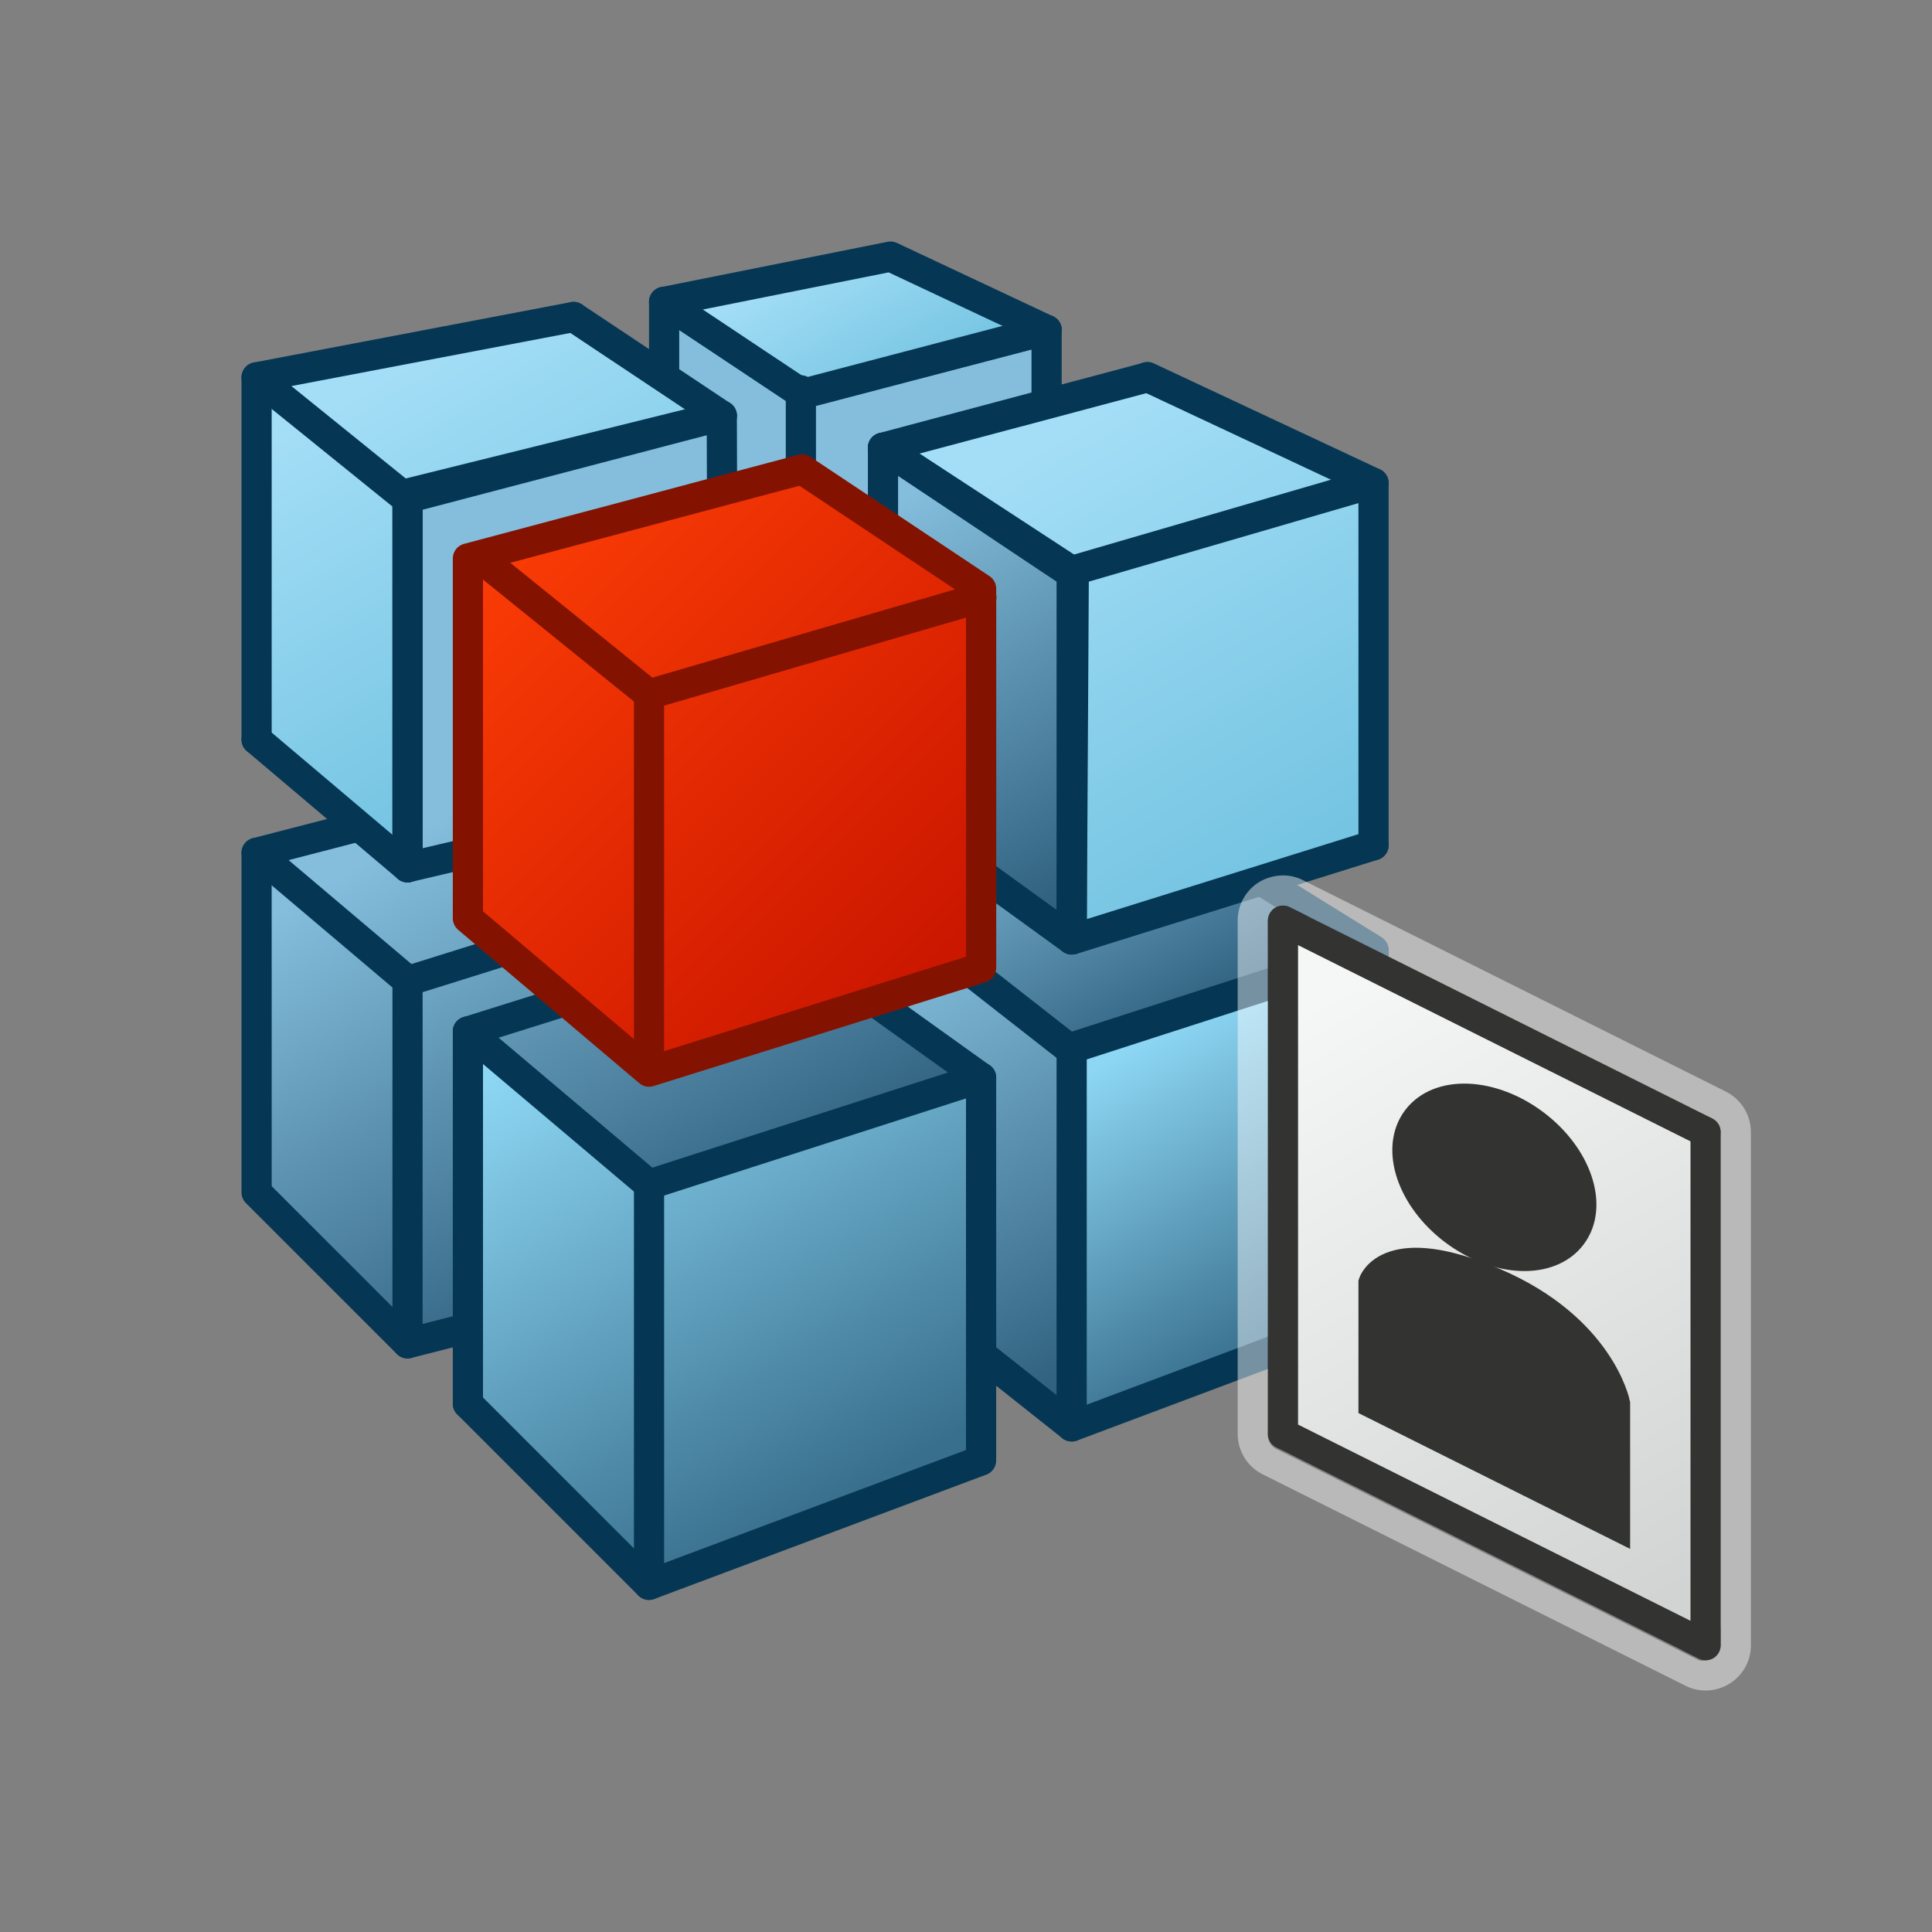 <svg xmlns="http://www.w3.org/2000/svg" xmlns:xlink="http://www.w3.org/1999/xlink" viewBox="0 0 64 64"><rect x="0" y="0" width="64" height="64" fill="#808080" stroke="none"/><defs><linearGradient id="linear-gradient" x1="22.33" y1="43.21" x2="13.42" y2="27.77" gradientUnits="userSpaceOnUse"><stop offset="0" stop-color="#2a5b79"/><stop offset="1" stop-color="#84bedc"/></linearGradient><linearGradient id="linear-gradient-2" x1="36.17" y1="46.51" x2="28.03" y2="32.4" xlink:href="#linear-gradient"/><linearGradient id="linear-gradient-3" x1="39.07" y1="34.94" x2="33.46" y2="25.22" xlink:href="#linear-gradient"/><linearGradient id="linear-gradient-6" x1="19.21" y1="24.47" x2="12.33" y2="12.55" gradientUnits="userSpaceOnUse"><stop offset="0" stop-color="#74c4e2"/><stop offset="1" stop-color="#a4def6"/></linearGradient><linearGradient id="linear-gradient-7" x1="29.98" y1="13.16" x2="27.11" y2="8.18" xlink:href="#linear-gradient-6"/><linearGradient id="linear-gradient-8" x1="43.25" y1="28.35" x2="35.09" y2="14.23" xlink:href="#linear-gradient-6"/><linearGradient id="linear-gradient-9" x1="43.18" y1="44.01" x2="37.7" y2="34.52" gradientUnits="userSpaceOnUse"><stop offset="0" stop-color="#386f8d"/><stop offset="1" stop-color="#8dd7f4"/></linearGradient><linearGradient id="linear-gradient-10" x1="28.67" y1="49.21" x2="19.66" y2="33.61" xlink:href="#linear-gradient-9"/><linearGradient id="linear-gradient-12" x1="36.66" y1="30.12" x2="29.06" y2="16.96" xlink:href="#linear-gradient"/><linearGradient id="linear-gradient-13" x1="16.81" y1="17.77" x2="32.09" y2="33.05" gradientUnits="userSpaceOnUse"><stop offset="0" stop-color="#fa3c05"/><stop offset="1" stop-color="#c81400"/></linearGradient><linearGradient id="linear-gradient-15" x1="43.99" y1="32.96" x2="55.55" y2="52.97" gradientUnits="userSpaceOnUse"><stop offset="0" stop-color="#f5f6f6"/><stop offset="0.99" stop-color="#d2d3d3"/></linearGradient></defs><title>ENOWCMP_AP_AppIcon</title><g id="Layer_6" data-name="Layer 6"><polygon points="13.5 44.5 8.5 39.5 8.5 28.25 23.19 24.45 26.49 41.19 13.5 44.5" stroke="#053755" stroke-linecap="round" stroke-linejoin="round" fill="url(#linear-gradient)"/><polygon points="35.5 47.25 24 38.13 24.45 32.31 28.24 30.11 33.98 31.46 35.99 33.49 35.5 47.25" stroke="#053755" stroke-linecap="round" stroke-linejoin="round" fill="url(#linear-gradient-2)"/><polygon points="35.41 34.73 26.49 27.75 37.04 26.23 45.5 31.47 35.41 34.73" stroke="#053755" stroke-linecap="round" stroke-linejoin="round" fill="url(#linear-gradient-3)"/><polygon points="15.5 34.17 25.84 30.93 32.5 35.7 30.2 42.25 16.51 40.58 15.5 34.17" stroke="#053755" stroke-linecap="round" stroke-linejoin="round" fill="url(#linear-gradient)"/><polygon points="34.67 10.93 34.67 17.67 22 17.67 22 10 26.58 13.03 34.67 10.93" stroke="#053755" stroke-linecap="round" stroke-linejoin="round" fill="url(#linear-gradient)"/><polygon points="8.57 24.5 8.55 12.54 19.08 10.45 23.64 13.67 13.5 16.35 13.5 28.61 8.57 24.5" fill="url(#linear-gradient-6)"/><polygon points="22.38 10 29.46 8.57 34.47 10.93 26.53 12.93 22.38 10" fill="url(#linear-gradient-7)"/><polygon points="29.55 14.83 38.01 12.49 45.29 15.9 45.59 28 35.6 31.09 35.57 18.96 29.55 14.83" fill="url(#linear-gradient-8)"/><polygon points="35.41 34.73 45.4 31.5 45.59 43.39 35.58 47.22 35.41 34.73" fill="url(#linear-gradient-9)"/><polygon points="15.5 34.17 21.43 39.19 32.5 35.7 32.5 48.28 21.5 52.24 15.37 46.32 15.5 34.17" fill="url(#linear-gradient-10)"/><polygon points="13.5 28.73 23.95 26.27 23.91 13.77 13.5 16.35 13.5 28.73" stroke="#053755" stroke-linecap="round" stroke-linejoin="round" fill="url(#linear-gradient)"/><polyline points="29.25 14.83 29.25 26.59 35.5 31.12 35.57 18.96 29.25 14.83" stroke="#053755" stroke-linecap="round" stroke-linejoin="round" fill="url(#linear-gradient-12)"/><line x1="26.53" y1="12.93" x2="26.53" y2="17.25" fill="none" stroke="#053755" stroke-linecap="round" stroke-linejoin="round"/></g><g id="Layer_5" data-name="Layer 5"><line x1="8.5" y1="24.5" x2="8.5" y2="12.5" fill="none" stroke="#053755" stroke-linecap="round" stroke-linejoin="round"/><line x1="35.5" y1="34.73" x2="45.5" y2="31.5" fill="none" stroke="#053755" stroke-linecap="round" stroke-linejoin="round"/><polyline points="15.5 34.17 21.5 39.24 32.5 35.7" fill="none" stroke="#053755" stroke-linecap="round" stroke-linejoin="round"/><line x1="8.5" y1="28.25" x2="13.5" y2="32.48" fill="none" stroke="#053755" stroke-linecap="round" stroke-linejoin="round"/><polyline points="13.5 44.5 13.5 32.5 24.78 28.97" fill="none" stroke="#053755" stroke-linecap="round" stroke-linejoin="round"/><line x1="15.5" y1="46.5" x2="15.5" y2="34.17" fill="none" stroke="#053755" stroke-linecap="round" stroke-linejoin="round"/><line x1="13.5" y1="28.73" x2="8.5" y2="24.5" fill="none" stroke="#053755" stroke-linecap="round" stroke-linejoin="round"/><line x1="32.5" y1="35.7" x2="32.5" y2="48.28" fill="none" stroke="#053755" stroke-linecap="round" stroke-linejoin="round"/><line x1="32.5" y1="20" x2="32.5" y2="31.96" fill="none" stroke="#831300" stroke-linecap="round" stroke-linejoin="round"/><polyline points="15.5 18.5 26.57 15.55 15.5 18.5 15.5 30.42 21.5 35.5 32.5 32.06 32.5 19.5 26.57 15.55" stroke="#831300" stroke-linecap="round" stroke-linejoin="round" fill="url(#linear-gradient-13)"/><line x1="19" y1="10.5" x2="23.91" y2="13.77" fill="none" stroke="#053755" stroke-linecap="round" stroke-linejoin="round"/><line x1="35.5" y1="34.73" x2="35.5" y2="47.25" fill="none" stroke="#053755" stroke-linecap="round" stroke-linejoin="round"/><polyline points="29.25 14.83 35.5 19 35.5 31.12" fill="none" stroke="#053755" stroke-linecap="round" stroke-linejoin="round"/><line x1="22" y1="10" x2="26.58" y2="13.05" fill="none" stroke="#053755" stroke-linecap="round" stroke-linejoin="round"/><line x1="21.5" y1="52.5" x2="15.5" y2="46.5" fill="none" stroke="#053755" stroke-linecap="round" stroke-linejoin="round"/><polyline points="32.5 48.38 21.5 52.5 21.5 39.24" fill="none" stroke="#053755" stroke-linecap="round" stroke-linejoin="round"/><polyline points="45.5 31.5 45.5 43.5 35.51 47.25" fill="none" stroke="#053755" stroke-linecap="round" stroke-linejoin="round"/><line x1="35.52" y1="31.12" x2="45.5" y2="28" fill="none" stroke="#053755" stroke-linecap="round" stroke-linejoin="round"/><line x1="21.5" y1="23" x2="15.93" y2="18.5" stroke="#831300" stroke-linecap="round" stroke-linejoin="round" fill="url(#linear-gradient-13)"/><polyline points="35.51 18.91 45.5 16 45.5 28" fill="none" stroke="#053755" stroke-linecap="round" stroke-linejoin="round"/><polyline points="21.5 35.37 21.5 23 32.51 19.79" fill="none" stroke="#831300" stroke-linecap="round" stroke-linejoin="round"/><line x1="34.67" y1="10.93" x2="26.58" y2="13.05" fill="none" stroke="#053755" stroke-linecap="round" stroke-linejoin="round"/><polyline points="13.5 28.73 13.5 16.5 23.91 13.77" fill="none" stroke="#053755" stroke-linecap="round" stroke-linejoin="round"/><line x1="29.25" y1="14.83" x2="38" y2="12.5" fill="none" stroke="#053755" stroke-linecap="round" stroke-linejoin="round"/><line x1="38.01" y1="12.49" x2="45.5" y2="16" fill="none" stroke="#053755" stroke-linecap="round" stroke-linejoin="round"/><polyline points="22 10 29.5 8.5 34.67 10.93" fill="none" stroke="#053755" stroke-linecap="round" stroke-linejoin="round"/><polyline points="19 10.5 8.5 12.5 13.45 16.5" fill="none" stroke="#053755" stroke-linecap="round" stroke-linejoin="round"/></g><g id="Layer_7" data-name="Layer 7"><g opacity="0.45"><path d="M43,31.31l13,6.5V53.69l-13-6.5V31.31m0-1a1,1,0,0,0-.53.15,1,1,0,0,0-.47.85V47.19a1,1,0,0,0,.55.9l13,6.5a1,1,0,0,0,1-.05,1,1,0,0,0,.47-.85V37.81a1,1,0,0,0-.55-.9l-13-6.5a1,1,0,0,0-.45-.1Z" fill="#fff"/><path d="M42.5,30a.54.54,0,0,1,.22.05l14,7a.51.51,0,0,1,.28.45v17a.52.52,0,0,1-.24.43.59.59,0,0,1-.26.07.54.54,0,0,1-.22,0l-14-7A.51.51,0,0,1,42,47.5v-17a.52.52,0,0,1,.24-.43A.59.59,0,0,1,42.5,30M56,53.69V37.81l-13-6.5V47.19l13,6.5M42.5,29a1.57,1.57,0,0,0-.79.22A1.5,1.5,0,0,0,41,30.5v17a1.5,1.5,0,0,0,.83,1.34l14,7a1.44,1.44,0,0,0,.67.16,1.5,1.5,0,0,0,.78-.22A1.48,1.48,0,0,0,58,54.5v-17a1.5,1.5,0,0,0-.83-1.34l-14-7A1.44,1.44,0,0,0,42.5,29ZM44,46.57V32.93l11,5.5V52.07l-11-5.5Z" fill="#fff"/></g><polygon points="42.5 30.5 42.5 47.5 56.5 54.5 56.5 37.5 42.5 30.5" stroke="#333332" stroke-linecap="round" stroke-linejoin="round" fill="url(#linear-gradient-15)"/><path d="M45.5,46.5v-4s.5-1.5,4,0,4,4,4,4v4Z" fill="#333332" stroke="#333332" stroke-miterlimit="10"/><ellipse cx="49.5" cy="39" rx="2.2" ry="3.2" transform="translate(-11.4 55.19) rotate(-53.12)" fill="#333332" stroke="#333332" stroke-miterlimit="10"/></g></svg>